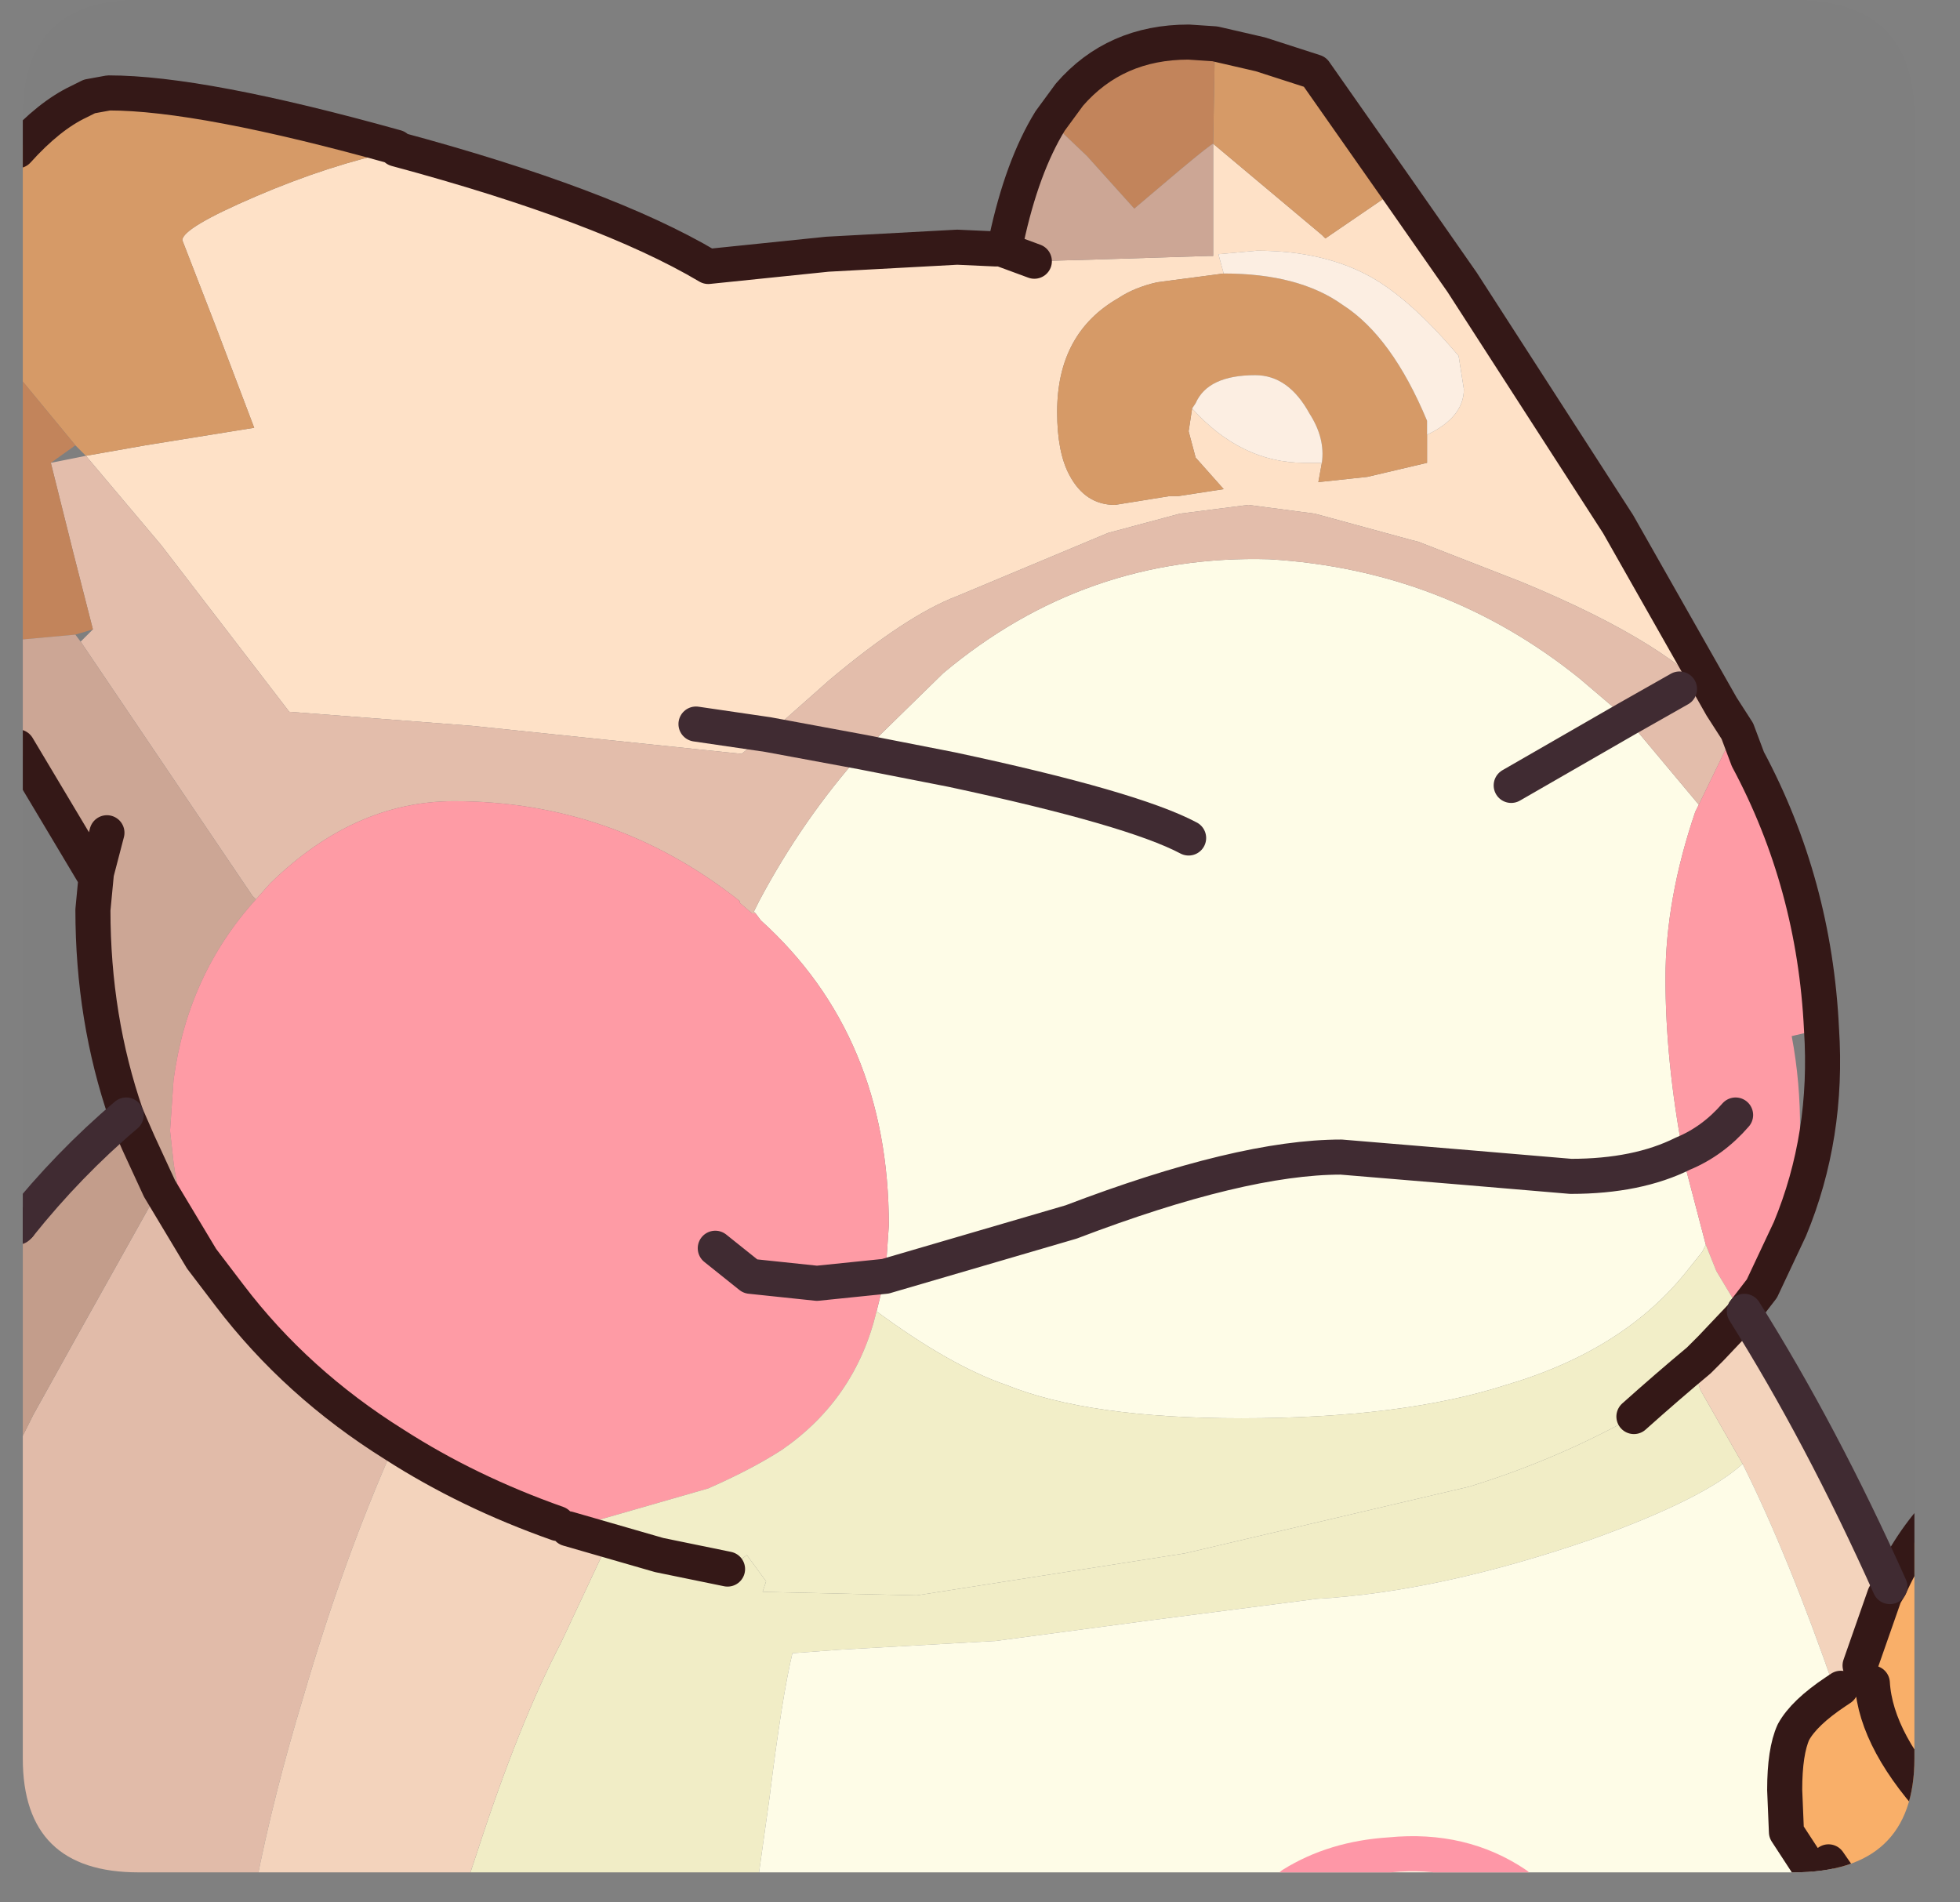 <?xml version="1.0" encoding="UTF-8" standalone="no"?>
<svg xmlns:ffdec="https://www.free-decompiler.com/flash" xmlns:xlink="http://www.w3.org/1999/xlink" ffdec:objectType="frame" height="54.25px" width="55.9px" xmlns="http://www.w3.org/2000/svg">
  <rect width="100%" height="100%" fill="#808080" stroke="none"/>
  <g transform="matrix(1.0, 0.0, 0.0, 1.0, 0.65, 0.0)">
    <clipPath id="clipPath0" transform="matrix(1.0, 0.0, 0.0, 1.0, 0.0, 0.0)">
      <path d="M50.5 0.0 Q53.95 0.0 53.95 3.3 L53.95 50.15 Q53.95 53.4 50.5 53.4 L3.3 53.4 Q0.0 53.4 0.0 50.15 L0.0 3.3 Q0.0 0.0 3.3 0.0 L50.5 0.0" fill="#000000" fill-rule="evenodd" stroke="none"/>
    </clipPath>
    <g clip-path="url(#clipPath0)">
      <use ffdec:characterId="2" height="53.55" transform="matrix(1.0, 0.0, 0.0, 1.0, -0.65, 0.7)" width="55.9" xlink:href="#shape1"/>
    </g>
    <use ffdec:characterId="3" height="53.4" transform="matrix(1.0, 0.0, 0.0, 1.0, 0.0, 0.0)" width="53.95" xlink:href="#shape2"/>
  </g>
  <defs>
    <g id="shape1" transform="matrix(1.0, 0.0, 0.0, 1.0, 0.65, -0.7)">
      <path d="M51.7 48.25 L51.85 48.15 52.4 47.5 53.1 45.5 53.25 45.25 Q53.8 44.0 54.75 43.0 L54.75 51.7 54.75 53.75 51.95 53.75 51.5 53.1 51.05 53.4 50.3 52.25 50.25 51.05 Q50.25 49.95 50.5 49.4 50.8 48.85 51.7 48.25 M52.75 48.0 Q52.85 49.7 54.75 51.7 52.85 49.7 52.75 48.0" fill="#fab069" fill-rule="evenodd" stroke="none"/>
      <path d="M-0.15 34.9 L-0.1 34.95 -0.15 35.0 -0.15 34.9" fill="#fad069" fill-rule="evenodd" stroke="none"/>
      <path d="M3.9 33.9 L5.1 35.9 5.9 36.95 Q7.8 39.45 10.6 41.2 9.15 44.45 8.0 48.4 7.15 51.2 6.65 53.75 L-0.15 53.75 -0.15 41.25 0.3 40.35 1.55 38.1 3.9 33.9" fill="#e2bcaa" fill-rule="evenodd" stroke="none"/>
      <path d="M15.55 43.6 L18.15 44.35 20.1 44.75 20.65 44.35 21.2 45.1 21.1 45.4 25.5 45.5 33.15 44.3 41.25 42.4 Q43.7 41.65 45.95 40.4 46.9 39.55 47.8 38.8 L47.8 39.35 47.8 39.5 47.85 39.65 49.05 41.75 Q47.95 42.75 44.75 43.9 40.4 45.4 36.9 45.6 L32.25 46.2 27.75 46.8 23.3 47.05 21.95 47.15 Q21.65 48.4 21.3 51.25 L20.95 53.75 12.65 53.75 12.95 52.85 Q14.15 49.15 15.35 46.85 L16.5 44.4 15.5 43.6 15.55 43.6" fill="#f2eec7" fill-rule="evenodd" stroke="none"/>
      <path d="M2.95 31.8 L3.3 32.6 3.9 33.9 1.55 38.1 0.3 40.35 -0.15 41.25 -0.15 35.0 -0.1 34.95 Q1.3 33.2 2.95 31.8" fill="#c49e8c" fill-rule="evenodd" stroke="none"/>
      <path d="M49.05 37.5 L49.1 37.4 Q51.3 40.9 53.25 45.25 L53.1 45.5 52.4 47.5 51.85 48.15 51.7 48.25 Q50.35 44.35 49.05 41.75 L47.85 39.65 47.8 39.5 47.8 39.35 47.8 38.8 48.15 38.45 49.05 37.5 M10.6 41.2 Q12.7 42.55 15.25 43.45 L15.5 43.6 16.5 44.4 15.35 46.85 Q14.15 49.15 12.95 52.85 L12.65 53.75 6.65 53.75 Q7.15 51.2 8.0 48.4 9.15 44.45 10.6 41.2" fill="#f4d4bd" fill-rule="evenodd" stroke="none"/>
      <path d="M47.8 22.95 L47.7 23.15 Q46.85 25.65 46.85 27.9 46.85 30.25 47.35 32.9 46.05 33.55 44.15 33.55 L41.2 33.3 37.6 33.0 Q34.75 33.0 29.9 34.85 L24.6 36.4 29.9 34.85 Q34.75 33.0 37.6 33.0 L41.2 33.3 44.15 33.55 Q46.05 33.55 47.35 32.9 L47.45 33.4 48.0 35.5 47.9 35.7 47.5 36.2 Q45.7 38.5 42.3 39.5 39.35 40.45 34.75 40.45 30.4 40.45 28.05 39.5 26.45 38.95 24.35 37.4 L24.6 36.4 24.7 34.95 Q24.7 29.55 21.05 26.25 L20.9 26.05 20.85 26.0 21.0 25.7 Q22.25 23.35 23.95 21.45 L26.25 19.2 Q30.3 15.8 35.55 15.95 40.55 16.25 44.4 19.35 L45.75 20.5 47.8 22.95 M42.45 22.4 L45.75 20.5 42.45 22.4 M20.95 53.75 L21.3 51.25 Q21.65 48.4 21.95 47.15 L23.3 47.05 27.75 46.8 32.25 46.2 36.9 45.6 Q40.4 45.4 44.75 43.9 47.95 42.75 49.05 41.75 50.35 44.35 51.7 48.25 50.8 48.85 50.5 49.4 50.25 49.95 50.25 51.05 L50.3 52.25 51.05 53.4 51.5 53.1 51.95 53.75 42.6 53.75 36.2 53.75 20.95 53.75 M23.95 21.45 L26.5 21.95 Q31.65 23.05 33.25 23.9 31.65 23.05 26.5 21.95 L23.95 21.45 M42.6 53.75 Q41.05 52.7 39.0 52.9 37.4 53.0 36.2 53.75 37.4 53.0 39.0 52.9 41.05 52.7 42.6 53.75" fill="#fffde8" fill-rule="evenodd" stroke="none"/>
      <path d="M40.05 12.4 Q41.1 11.9 41.1 11.1 L40.95 10.15 Q39.6 8.55 38.45 7.9 37.1 7.15 35.2 7.15 L34.1 7.25 34.25 7.8 32.35 8.05 Q31.7 8.2 31.25 8.5 29.5 9.5 29.5 11.75 29.5 12.9 29.85 13.55 30.3 14.4 31.15 14.4 L32.7 14.15 32.9 14.15 32.95 14.15 34.25 13.95 33.45 13.05 33.25 12.3 33.35 11.65 Q34.75 13.2 36.55 13.2 L37.05 13.2 36.95 13.75 38.35 13.6 39.2 13.4 40.05 13.2 40.05 12.4 M48.45 20.15 Q47.1 18.4 42.75 16.6 L39.8 15.45 39.6 15.4 36.85 14.65 34.95 14.4 33.0 14.65 30.95 15.2 26.65 17.0 Q25.2 17.55 23.0 19.4 L21.25 20.95 Q20.8 21.25 20.5 21.5 L12.8 20.7 7.6 20.3 3.95 15.55 1.8 13.0 3.5 12.7 6.6 12.2 5.5 9.3 4.55 6.85 Q4.55 6.5 6.65 5.6 8.75 4.7 10.65 4.3 L10.65 4.25 Q16.6 5.85 19.55 7.6 L22.95 7.25 26.65 7.05 27.75 7.1 27.9 7.1 28.85 7.45 30.65 7.4 33.8 7.3 33.95 7.3 33.95 5.25 33.95 4.1 37.05 6.7 37.15 6.8 39.2 5.4 41.05 8.05 45.5 14.95 48.45 20.15 M19.2 20.65 L21.25 20.95 19.2 20.65" fill="#ffe2c8" fill-rule="evenodd" stroke="none"/>
      <path d="M40.05 12.4 L40.05 13.2 39.2 13.4 38.35 13.6 36.95 13.75 37.05 13.2 Q37.15 12.5 36.7 11.8 36.1 10.7 35.15 10.7 33.8 10.7 33.45 11.5 L33.35 11.65 33.25 12.3 33.45 13.05 34.25 13.95 32.95 14.15 32.9 14.15 32.7 14.15 31.15 14.4 Q30.3 14.4 29.85 13.55 29.5 12.9 29.5 11.75 29.5 9.5 31.25 8.5 31.7 8.2 32.35 8.05 L34.25 7.8 Q36.4 7.8 37.65 8.7 39.05 9.6 40.05 12.0 L40.05 12.4 M39.2 5.4 L37.15 6.8 37.05 6.7 33.95 4.1 34.0 1.25 35.3 1.55 36.85 2.05 39.2 5.4 M10.65 4.25 L10.65 4.3 Q8.75 4.7 6.65 5.6 4.55 6.5 4.55 6.85 L5.5 9.3 6.6 12.2 3.5 12.7 1.8 13.0 1.5 12.7 -0.15 10.7 -0.15 4.3 Q0.75 3.3 1.6 2.9 L1.9 2.75 2.45 2.65 Q5.1 2.65 10.65 4.2 L10.65 4.25" fill="#d79b67" fill-rule="evenodd" stroke="none"/>
      <path d="M48.9 20.85 L48.65 21.2 47.8 22.95 45.75 20.5 44.4 19.35 Q40.55 16.25 35.55 15.95 30.3 15.8 26.25 19.2 L23.95 21.45 21.25 20.95 23.95 21.45 Q22.25 23.35 21.0 25.7 L20.85 26.0 20.9 26.05 20.8 26.05 20.45 25.75 20.45 25.7 Q16.85 22.85 12.3 22.85 9.45 22.85 7.05 25.2 L6.65 25.65 6.55 25.55 1.65 18.3 2.0 17.95 1.45 15.8 0.8 13.2 1.8 13.0 3.95 15.55 7.6 20.3 12.8 20.7 20.5 21.5 Q20.8 21.25 21.25 20.95 L23.0 19.4 Q25.2 17.55 26.65 17.0 L30.95 15.2 33.0 14.65 34.95 14.4 36.85 14.65 39.6 15.4 39.8 15.45 42.75 16.6 Q47.1 18.4 48.45 20.15 L48.9 20.85 M47.25 19.65 L45.75 20.5 47.25 19.65" fill="#e4beac" fill-rule="evenodd" stroke="none"/>
      <path d="M34.0 1.25 L33.95 4.1 Q33.9 4.1 33.0 4.85 L31.7 5.95 30.35 4.45 29.3 3.45 29.85 2.7 Q31.15 1.2 33.25 1.2 L34.0 1.25 M-0.15 10.7 L1.5 12.7 0.8 13.2 1.45 15.8 2.0 17.95 1.5 18.1 -0.15 18.25 -0.15 10.7" fill="#c3855b" fill-rule="evenodd" stroke="none"/>
      <path d="M33.95 4.1 L33.95 5.25 33.95 7.3 33.8 7.3 30.65 7.4 28.85 7.45 27.9 7.1 28.05 6.85 Q28.5 4.75 29.3 3.45 L30.35 4.45 31.7 5.95 33.0 4.85 Q33.9 4.1 33.95 4.1 M1.65 18.3 L6.55 25.55 6.65 25.65 Q4.7 27.8 4.3 30.8 L4.2 32.25 4.3 33.15 Q4.45 34.35 5.1 35.9 L3.9 33.9 3.3 32.6 2.95 31.8 Q2.0 29.05 2.0 25.95 L2.1 24.9 2.0 24.9 -0.15 21.3 -0.15 18.25 1.5 18.1 1.65 18.3 M2.4 23.75 L2.1 24.9 2.4 23.75" fill="#cda796" fill-rule="evenodd" stroke="none"/>
      <path d="M48.65 21.2 L49.2 21.65 Q51.1 25.2 51.3 29.35 L50.45 29.55 Q50.95 32.2 50.4 35.05 L49.6 36.75 49.1 37.4 49.05 37.5 48.3 36.25 48.0 35.5 47.45 33.4 47.35 32.9 Q46.85 30.25 46.85 27.9 46.85 25.65 47.7 23.15 L47.8 22.95 48.65 21.2 M48.85 31.8 Q48.2 32.55 47.35 32.9 48.2 32.55 48.85 31.8 M24.35 37.4 Q23.75 39.9 21.65 41.35 20.8 41.9 19.55 42.45 L15.55 43.6 15.5 43.6 15.25 43.45 Q12.7 42.55 10.6 41.2 7.8 39.45 5.9 36.95 L5.1 35.9 Q4.45 34.35 4.3 33.15 L4.2 32.25 4.3 30.8 Q4.7 27.8 6.65 25.65 L7.05 25.2 Q9.45 22.85 12.3 22.85 16.85 22.85 20.45 25.7 L20.45 25.75 20.8 26.05 20.9 26.05 21.05 26.25 Q24.7 29.55 24.7 34.95 L24.6 36.4 24.35 37.4 M19.75 35.6 L20.75 36.4 22.65 36.6 24.6 36.4 22.65 36.6 20.75 36.4 19.75 35.6" fill="#ff9ca6" fill-rule="evenodd" stroke="none"/>
      <path d="M48.0 35.5 L48.3 36.25 49.05 37.5 48.15 38.45 47.8 38.8 Q46.9 39.55 45.95 40.4 43.7 41.65 41.25 42.4 L33.15 44.3 25.5 45.5 21.1 45.4 21.2 45.1 20.65 44.35 20.1 44.75 18.15 44.35 15.55 43.6 19.55 42.45 Q20.8 41.9 21.65 41.35 23.75 39.9 24.35 37.4 26.45 38.95 28.05 39.5 30.4 40.45 34.75 40.45 39.35 40.45 42.3 39.5 45.7 38.5 47.5 36.2 L47.9 35.7 48.0 35.5" fill="#f3efc9" fill-rule="evenodd" stroke="none"/>
      <path d="M34.25 7.8 L34.1 7.25 35.2 7.15 Q37.1 7.15 38.45 7.9 39.6 8.55 40.95 10.15 L41.1 11.1 Q41.1 11.9 40.05 12.4 L40.05 12.0 Q39.05 9.6 37.65 8.7 36.4 7.8 34.25 7.8 M37.05 13.2 L36.55 13.2 Q34.75 13.2 33.35 11.65 L33.45 11.5 Q33.8 10.7 35.15 10.7 36.1 10.7 36.7 11.8 37.15 12.5 37.05 13.2" fill="#fdefe3" fill-rule="evenodd" stroke="none"/>
      <path d="M49.2 21.65 L49.05 21.25 48.9 20.85 48.45 20.15 45.5 14.95 41.05 8.05 39.2 5.4 36.85 2.05 35.3 1.55 34.0 1.25 33.25 1.2 Q31.15 1.2 29.85 2.7 L29.3 3.45 Q28.5 4.75 28.05 6.85 M28.85 7.45 L27.9 7.1 27.75 7.1 26.65 7.05 22.95 7.25 19.55 7.6 Q16.6 5.85 10.65 4.25 L10.65 4.2 Q5.1 2.65 2.45 2.65 L1.9 2.75 1.6 2.9 Q0.75 3.3 -0.15 4.3 M49.05 37.5 L49.1 37.4 49.6 36.75 50.4 35.05 Q51.5 32.4 51.3 29.35 51.1 25.2 49.2 21.65 M15.55 43.6 L18.15 44.35 20.1 44.75 M45.95 40.4 Q46.9 39.55 47.8 38.8 L48.15 38.45 49.05 37.5 M51.7 48.25 L51.85 48.15 M52.4 47.5 L53.1 45.5 53.25 45.25 Q53.8 44.0 54.75 43.0 M51.7 48.25 Q50.8 48.85 50.5 49.4 50.25 49.95 50.25 51.05 L50.3 52.25 51.05 53.4 M51.5 53.1 L51.95 53.75 M54.75 51.7 Q52.85 49.7 52.75 48.0 M-0.15 21.3 L2.0 24.9 M2.1 24.9 L2.4 23.75 M2.1 24.9 L2.0 25.95 Q2.0 29.05 2.95 31.8 L3.3 32.6 3.9 33.9 5.1 35.9 5.9 36.95 Q7.8 39.45 10.6 41.2 12.7 42.55 15.25 43.45 M-0.1 34.95 L-0.15 34.9" fill="none" stroke="#341817" stroke-linecap="round" stroke-linejoin="round" stroke-width="1.0"/>
      <path d="M47.35 32.9 Q48.2 32.55 48.85 31.8 M21.25 20.95 L23.95 21.45 26.5 21.95 Q31.65 23.05 33.25 23.9 M45.75 20.5 L47.25 19.65 M45.75 20.5 L42.45 22.4 M21.25 20.95 L19.2 20.65 M24.6 36.4 L29.9 34.85 Q34.75 33.0 37.6 33.0 L41.2 33.3 44.15 33.55 Q46.05 33.55 47.35 32.9 M53.25 45.25 Q51.3 40.9 49.1 37.4 M24.6 36.4 L22.65 36.6 20.75 36.4 19.75 35.6 M-0.15 35.0 L-0.1 34.95 Q1.3 33.2 2.95 31.8" fill="none" stroke="#402b32" stroke-linecap="round" stroke-linejoin="round" stroke-width="1.0"/>
      <path d="M36.2 53.75 Q37.4 53.0 39.0 52.9 41.05 52.7 42.6 53.75" fill="none" stroke="#ff98a8" stroke-linecap="round" stroke-linejoin="round" stroke-width="1.0"/>
    </g>
    <g id="shape2" transform="matrix(1.0, 0.0, 0.0, 1.0, 0.0, 0.0)">
      <path d="M50.5 0.0 Q53.95 0.0 53.95 3.3 L53.95 50.15 Q53.95 53.4 50.5 53.4 L3.3 53.4 Q0.0 53.4 0.0 50.15 L0.0 3.3 Q0.0 0.0 3.3 0.0 L50.5 0.0" fill="#000000" fill-opacity="0.004" fill-rule="evenodd" stroke="none"/>
    </g>
  </defs>
</svg>
